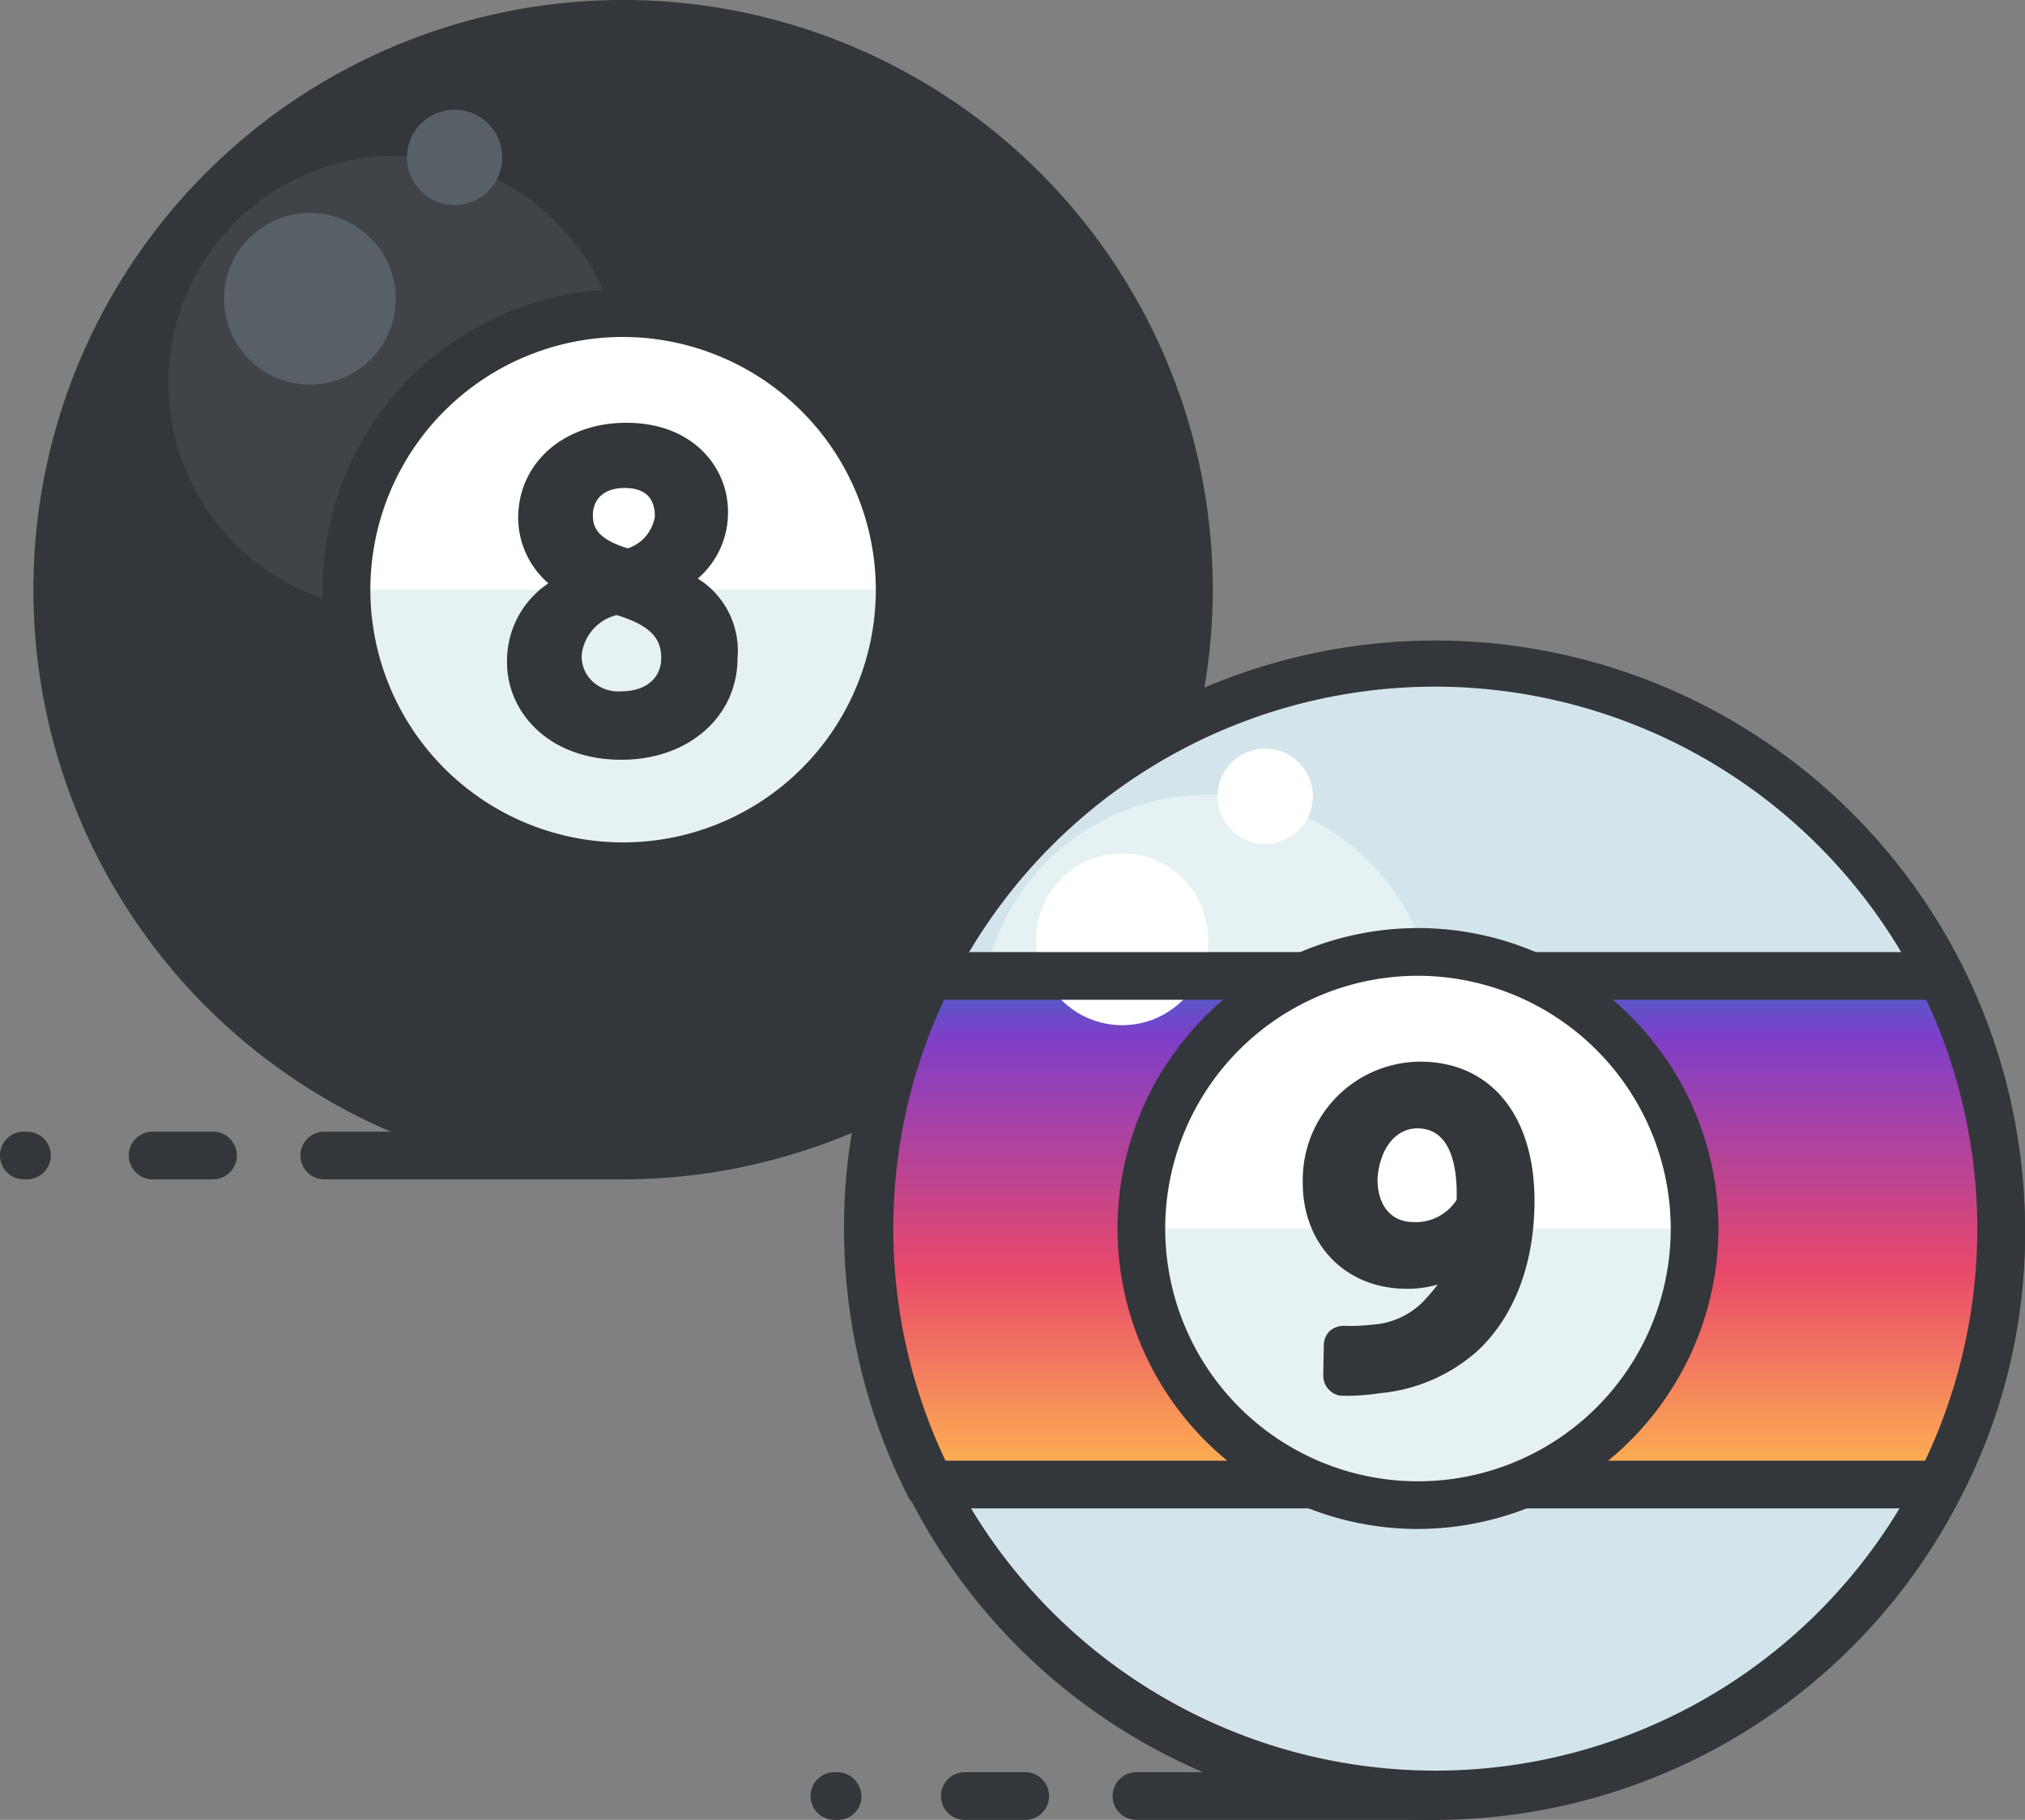 <svg xmlns="http://www.w3.org/2000/svg" xmlns:xlink="http://www.w3.org/1999/xlink" width="170.08" height="152.858" viewBox="0 0 170.08 152.858">
  <rect x="0" y="0" width="170.08" height="152.858" fill="#808080" stroke="none"/>
  <defs>
    <linearGradient id="linear-gradient" x1="0.5" x2="0.5" y2="1" gradientUnits="objectBoundingBox">
      <stop offset="0" stop-color="#4366c9"/>
      <stop offset="0.125" stop-color="#7e3ec9"/>
      <stop offset="0.579" stop-color="#e8486b"/>
      <stop offset="1" stop-color="#ffb84f"/>
    </linearGradient>
  </defs>
  <g id="billiards" transform="translate(0 -23.589)">
    <circle id="Ellipse_48" data-name="Ellipse 48" cx="47.526" cy="47.526" r="47.526" transform="translate(4.806 25.592)" fill="#33363a"/>
    <circle id="Ellipse_49" data-name="Ellipse 49" cx="19.091" cy="19.091" r="19.091" transform="translate(14.151 36.672)" fill="#404449"/>
    <circle id="Ellipse_50" data-name="Ellipse 50" cx="23.229" cy="23.229" r="23.229" transform="translate(29.103 49.889)" fill="#fff"/>
    <path id="Path_269" data-name="Path 269" d="M125.818,159.269a23.229,23.229,0,0,1-46.458,0" transform="translate(-50.39 -86.151)" fill="#e6f1f4"/>
    <path id="Path_270" data-name="Path 270" d="M99.472,140.612A25.232,25.232,0,1,1,124.7,115.381,25.3,25.3,0,0,1,99.472,140.612Zm0-46.458A21.227,21.227,0,1,0,120.7,115.381,21.281,21.281,0,0,0,99.472,94.154Z" transform="translate(-47.139 -42.263)" fill="#33363a"/>
    <g id="Group_161" data-name="Group 161" transform="translate(18.823 32.8)">
      <circle id="Ellipse_51" data-name="Ellipse 51" cx="7.209" cy="7.209" r="7.209" transform="translate(0 8.677)" fill="#595f66"/>
      <circle id="Ellipse_52" data-name="Ellipse 52" cx="4.005" cy="4.005" r="4.005" transform="translate(15.353 0)" fill="#595f66"/>
    </g>
    <g id="Group_162" data-name="Group 162" transform="translate(0 23.589)">
      <path id="Path_271" data-name="Path 271" d="M57.209,122.647a49.529,49.529,0,1,1,49.529-49.529A49.6,49.6,0,0,1,57.209,122.647Zm0-95.186a45.524,45.524,0,1,0,45.524,45.524A45.58,45.58,0,0,0,57.209,27.46Z" transform="translate(-4.876 -23.589)" fill="#33363a"/>
      <path id="Path_272" data-name="Path 272" d="M96.221,287.982h-25.1a2,2,0,1,1,0-4.005h25.1a2,2,0,1,1,0,4.005Z" transform="translate(-43.888 -188.925)" fill="#33363a"/>
      <path id="Path_273" data-name="Path 273" d="M36.7,287.982H31.626a2,2,0,1,1,0-4.005H36.7a2,2,0,1,1,0,4.005Z" transform="translate(-18.809 -188.925)" fill="#33363a"/>
      <path id="Path_274" data-name="Path 274" d="M2.269,287.982H2a2,2,0,1,1,0-4.005h.267a2,2,0,1,1,0,4.005Z" transform="translate(0 -188.925)" fill="#33363a"/>
      <path id="Path_275" data-name="Path 275" d="M132.683,133.952a7.274,7.274,0,0,0,2.537-5.607c0-3.738-2.937-7.476-8.544-7.476-5.207,0-9.078,3.338-9.078,8.01a7.32,7.32,0,0,0,2.537,5.473,7.83,7.83,0,0,0-3.471,6.675c0,4,3.338,8.144,9.612,8.144,5.607,0,9.745-3.6,9.745-8.544A7.138,7.138,0,0,0,132.683,133.952Zm-5.874-2.537c-2.67-.8-2.937-1.869-2.937-2.8,0-1.068.668-2.269,2.67-2.269,2.269,0,2.537,1.469,2.537,2.4A3.376,3.376,0,0,1,126.809,131.415Zm-.935,5.607c3.07.934,3.738,2.136,3.738,3.6,0,1.735-1.335,2.8-3.338,2.8a3.14,3.14,0,0,1-2.537-.935,2.818,2.818,0,0,1-.8-2.136A3.871,3.871,0,0,1,125.874,137.022Z" transform="translate(-74.076 -85.358)" fill="#33363a"/>
    </g>
    <circle id="Ellipse_53" data-name="Ellipse 53" cx="47.526" cy="47.526" r="47.526" transform="translate(73.025 79.259)" fill="#d3e5ea"/>
    <circle id="Ellipse_54" data-name="Ellipse 54" cx="19.091" cy="19.091" r="19.091" transform="translate(82.37 90.339)" fill="#e6f1f4"/>
    <g id="Group_163" data-name="Group 163" transform="translate(87.042 86.468)">
      <circle id="Ellipse_55" data-name="Ellipse 55" cx="7.209" cy="7.209" r="7.209" transform="translate(0 8.811)" fill="#fff"/>
      <circle id="Ellipse_56" data-name="Ellipse 56" cx="4.005" cy="4.005" r="4.005" transform="translate(15.22)" fill="#fff"/>
    </g>
    <path id="Path_276" data-name="Path 276" d="M199.68,269.132a47.525,47.525,0,0,0,5.073,21.36h85.04a47.505,47.505,0,0,0,0-42.72h-85.04A47.523,47.523,0,0,0,199.68,269.132Z" transform="translate(-126.789 -142.347)" fill="url(#linear-gradient)"/>
    <circle id="Ellipse_57" data-name="Ellipse 57" cx="7.209" cy="7.209" r="7.209" transform="translate(87.042 95.279)" fill="#fff"/>
    <g id="Group_164" data-name="Group 164" transform="translate(68.085 77.39)">
      <path id="Path_278" data-name="Path 278" d="M286.31,289.377H201.27a1.788,1.788,0,0,1-1.735-1.068,49.847,49.847,0,0,1-5.34-22.295,48.14,48.14,0,0,1,5.34-22.295,2.083,2.083,0,0,1,1.735-1.068h85.04a1.788,1.788,0,0,1,1.735,1.068,49.847,49.847,0,0,1,5.34,22.295,47.75,47.75,0,0,1-5.34,22.295A2.015,2.015,0,0,1,286.31,289.377ZM202.6,285.372h82.5a44.61,44.61,0,0,0,4.406-19.358,43.764,43.764,0,0,0-4.406-19.358H202.6a44.73,44.73,0,0,0,0,38.716Z" transform="translate(-191.39 -216.485)" fill="#33363a"/>
      <path id="Path_279" data-name="Path 279" d="M244.089,270.029A49.529,49.529,0,1,1,293.618,220.5,49.6,49.6,0,0,1,244.089,270.029Zm0-95.186a45.524,45.524,0,1,0,45.524,45.524A45.58,45.58,0,0,0,244.089,174.843Z" transform="translate(-191.623 -170.971)" fill="#33363a"/>
      <path id="Path_280" data-name="Path 280" d="M283.1,435.364H258a2,2,0,1,1,0-4.005h25.1a2,2,0,1,1,0,4.005Z" transform="translate(-230.635 -336.307)" fill="#33363a"/>
      <path id="Path_281" data-name="Path 281" d="M223.579,435.364h-5.073a2,2,0,1,1,0-4.005h5.073a2,2,0,1,1,0,4.005Z" transform="translate(-205.556 -336.307)" fill="#33363a"/>
      <path id="Path_282" data-name="Path 282" d="M188.783,435.364h-.267a2,2,0,1,1,0-4.005h.267a2.053,2.053,0,0,1,2,2A1.966,1.966,0,0,1,188.783,435.364Z" transform="translate(-186.514 -336.307)" fill="#33363a"/>
    </g>
    <circle id="Ellipse_58" data-name="Ellipse 58" cx="23.229" cy="23.229" r="23.229" transform="translate(95.854 103.556)" fill="#fff"/>
    <path id="Path_283" data-name="Path 283" d="M309.041,306.286a23.229,23.229,0,0,1-46.458,0" transform="translate(-166.729 -179.501)" fill="#e6f1f4"/>
    <g id="Group_165" data-name="Group 165" transform="matrix(1, 0.017, -0.017, 1, 94.295, 101.117)">
      <path id="Path_284" data-name="Path 284" d="M282.329,287.629A25.232,25.232,0,1,1,307.56,262.4,25.3,25.3,0,0,1,282.329,287.629Zm0-46.458A21.227,21.227,0,1,0,303.555,262.4,21.281,21.281,0,0,0,282.329,241.171Z" transform="translate(-257.097 -237.166)" fill="#33363a"/>
      <path id="Path_285" data-name="Path 285" d="M309.4,267.886a9.918,9.918,0,0,0-9.879,10.146c0,5.207,3.6,8.945,8.677,8.945a8.879,8.879,0,0,0,2.8-.4,14.126,14.126,0,0,1-1.335,1.6,6.615,6.615,0,0,1-4.138,1.869,15.422,15.422,0,0,1-2.269.134,1.864,1.864,0,0,0-1.2.4,1.693,1.693,0,0,0-.534,1.2v2.67a1.707,1.707,0,0,0,1.469,1.6h.668a20.107,20.107,0,0,0,2.67-.267,14.289,14.289,0,0,0,8.01-3.6c2.136-2,4.673-5.874,4.673-12.415C319.011,272.425,315.273,267.886,309.4,267.886Zm-.267,5.607c2.937,0,3.338,3.6,3.338,5.741a.49.49,0,0,1-.134.4,4.061,4.061,0,0,1-3.471,1.735c-2.269,0-3.07-1.869-3.07-3.6C305.928,275.228,307.263,273.493,309.132,273.493Z" transform="translate(-284.034 -256.672)" fill="#33363a"/>
    </g>
  </g>
</svg>

